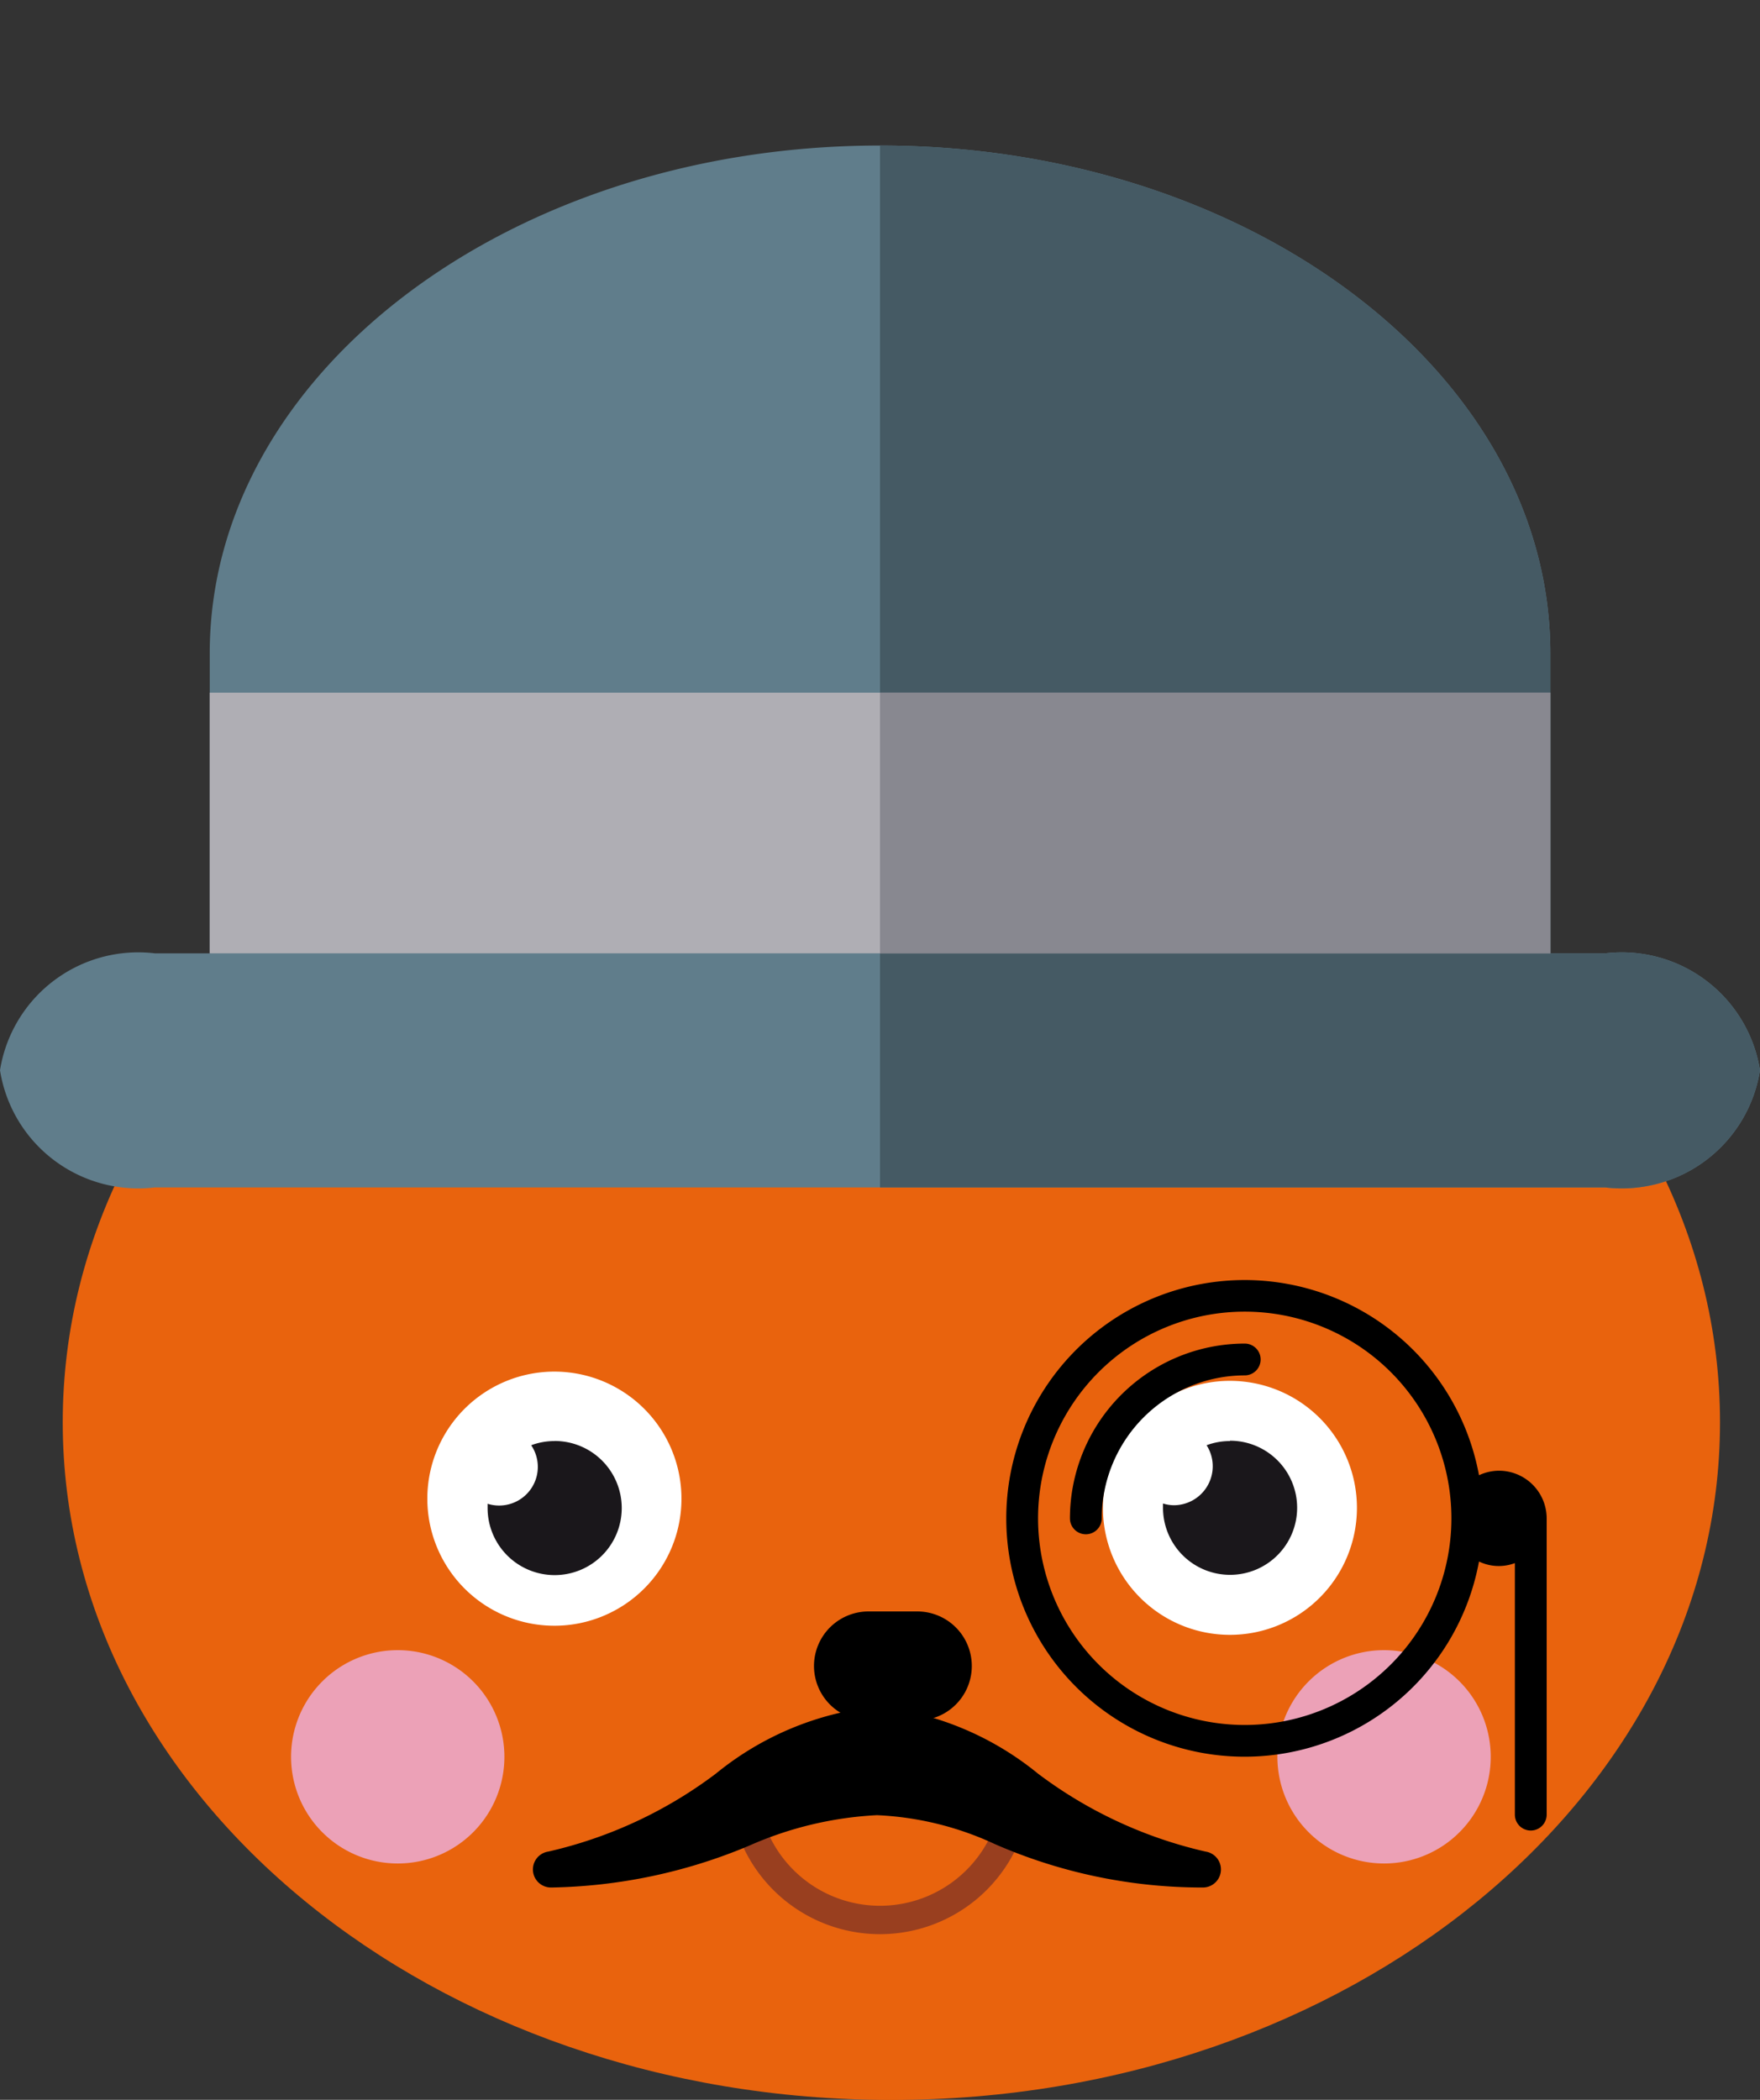 <svg xmlns="http://www.w3.org/2000/svg" xmlns:xlink="http://www.w3.org/1999/xlink" width="26.4" height="31.498" viewBox="0 0 26.4 31.498"><rect x="0" y="0" width="26.4" height="31.498" fill="#333333" stroke="none"/><defs><clipPath id="a"><rect width="26.4" height="20" transform="translate(3.2 0.8)" fill="#fff"/></clipPath></defs><g transform="translate(-3.2 -0.8)"><path d="M10.767,16.256A2.181,2.181,0,0,1,8.6,14.062v-2.1a2.169,2.169,0,1,1,4.338,0v2.1A2.182,2.182,0,0,1,10.767,16.256Z" fill="#e9630d"/><path d="M10.767,17.428c-1.2,0-2.169-.7-2.169-1.565V14.368c0-.864.971-1.565,2.169-1.565s2.169.7,2.169,1.565v1.495C12.936,16.727,11.965,17.428,10.767,17.428Z" fill="#e9630d"/><path d="M22.631,16.256a2.181,2.181,0,0,1-2.169-2.194v-2.1a2.169,2.169,0,1,1,4.338,0v2.1A2.182,2.182,0,0,1,22.631,16.256Z" fill="#e9630d"/><path d="M22.631,17.428c-1.2,0-2.169-.7-2.169-1.565V14.368c0-.864.971-1.565,2.169-1.565s2.169.7,2.169,1.565v1.495C24.8,16.727,23.829,17.428,22.631,17.428Z" fill="#e9630d"/><path d="M29,22.135C29,27.748,23.435,32.3,16.57,32.3S4.141,27.748,4.141,22.135,9.706,11.972,16.57,11.972,29,16.522,29,22.135Z" fill="#e9630d"/><path d="M13.422,23.28a1.906,1.906,0,1,1-.558-1.347A1.907,1.907,0,0,1,13.422,23.28Z" fill="#fff"/><path d="M11.517,22.416a1,1,0,0,0-.349.063.58.58,0,0,1-.654.878c0,.021,0,.043,0,.064a1.006,1.006,0,1,0,1.006-1.006" fill="#1a171b"/><path d="M23.554,23.422A1.905,1.905,0,1,1,23,22.075,1.905,1.905,0,0,1,23.554,23.422Z" fill="#fff"/><path d="M21.648,22.416a1,1,0,0,0-.349.063.585.585,0,0,1-.49.9.577.577,0,0,1-.164-.026c0,.021,0,.043,0,.064a1.006,1.006,0,1,0,1.006-1.006" fill="#1a171b"/><path d="M10.766,27.153a1.6,1.6,0,1,1-.122-.613A1.6,1.6,0,0,1,10.766,27.153Z" fill="#eca1b7"/><path d="M25.561,27.153a1.6,1.6,0,1,1-.122-.613A1.6,1.6,0,0,1,25.561,27.153Z" fill="#eca1b7"/><path d="M16.959,26.608h-.731a.818.818,0,1,1,0-1.636h.731a.818.818,0,1,1,0,1.636Z"/><path d="M14.4,28a2.05,2.05,0,0,0,4,0" fill="none" stroke="#993f1f" stroke-linecap="round" stroke-miterlimit="10" stroke-width="0.426"/><path d="M21.283,28.574a6.618,6.618,0,0,1-2.513-1.169A4.555,4.555,0,0,0,16.354,26.4a4.555,4.555,0,0,0-2.416,1.005,6.608,6.608,0,0,1-2.513,1.169.271.271,0,0,0,.046.539,7.98,7.98,0,0,0,2.97-.629,5.4,5.4,0,0,1,1.913-.456,4.667,4.667,0,0,1,1.767.433,7.756,7.756,0,0,0,3.117.652.271.271,0,0,0,.045-.539Z"/><path d="M21.871,20.954a2.625,2.625,0,0,0-2.622,2.622.238.238,0,1,0,.477,0,2.148,2.148,0,0,1,2.145-2.145.238.238,0,1,0,0-.477Z"/><path d="M25.685,22.861a.712.712,0,0,0-.3.068,3.575,3.575,0,1,0,0,1.294.684.684,0,0,0,.538.024V28.02a.238.238,0,1,0,.477,0V23.576A.716.716,0,0,0,25.685,22.861Zm-3.814,3.814a3.1,3.1,0,1,1,3.1-3.1A3.1,3.1,0,0,1,21.871,26.675Z"/><g clip-path="url(#a)"><path d="M27.28,15.1h-.825V10.6c0-4.2-4.511-7.617-10.055-7.617S6.346,6.4,6.346,10.6V15.1H5.521A2.1,2.1,0,0,0,3.2,16.854a2.1,2.1,0,0,0,2.32,1.758H27.28a2.1,2.1,0,0,0,2.32-1.758A2.1,2.1,0,0,0,27.28,15.1Z" fill="#607d8b"/><path d="M27.28,15.1h-.825V10.6c0-4.2-4.51-7.617-10.055-7.617V18.612H27.28a2.1,2.1,0,0,0,2.32-1.758A2.1,2.1,0,0,0,27.28,15.1Z" fill="#455a64"/><path d="M26.455,15.1H6.345V11.19H26.455Z" fill="#afaeb4"/><path d="M16.4,15.1V11.19H26.455V15.1" fill="#888890"/></g></g></svg>